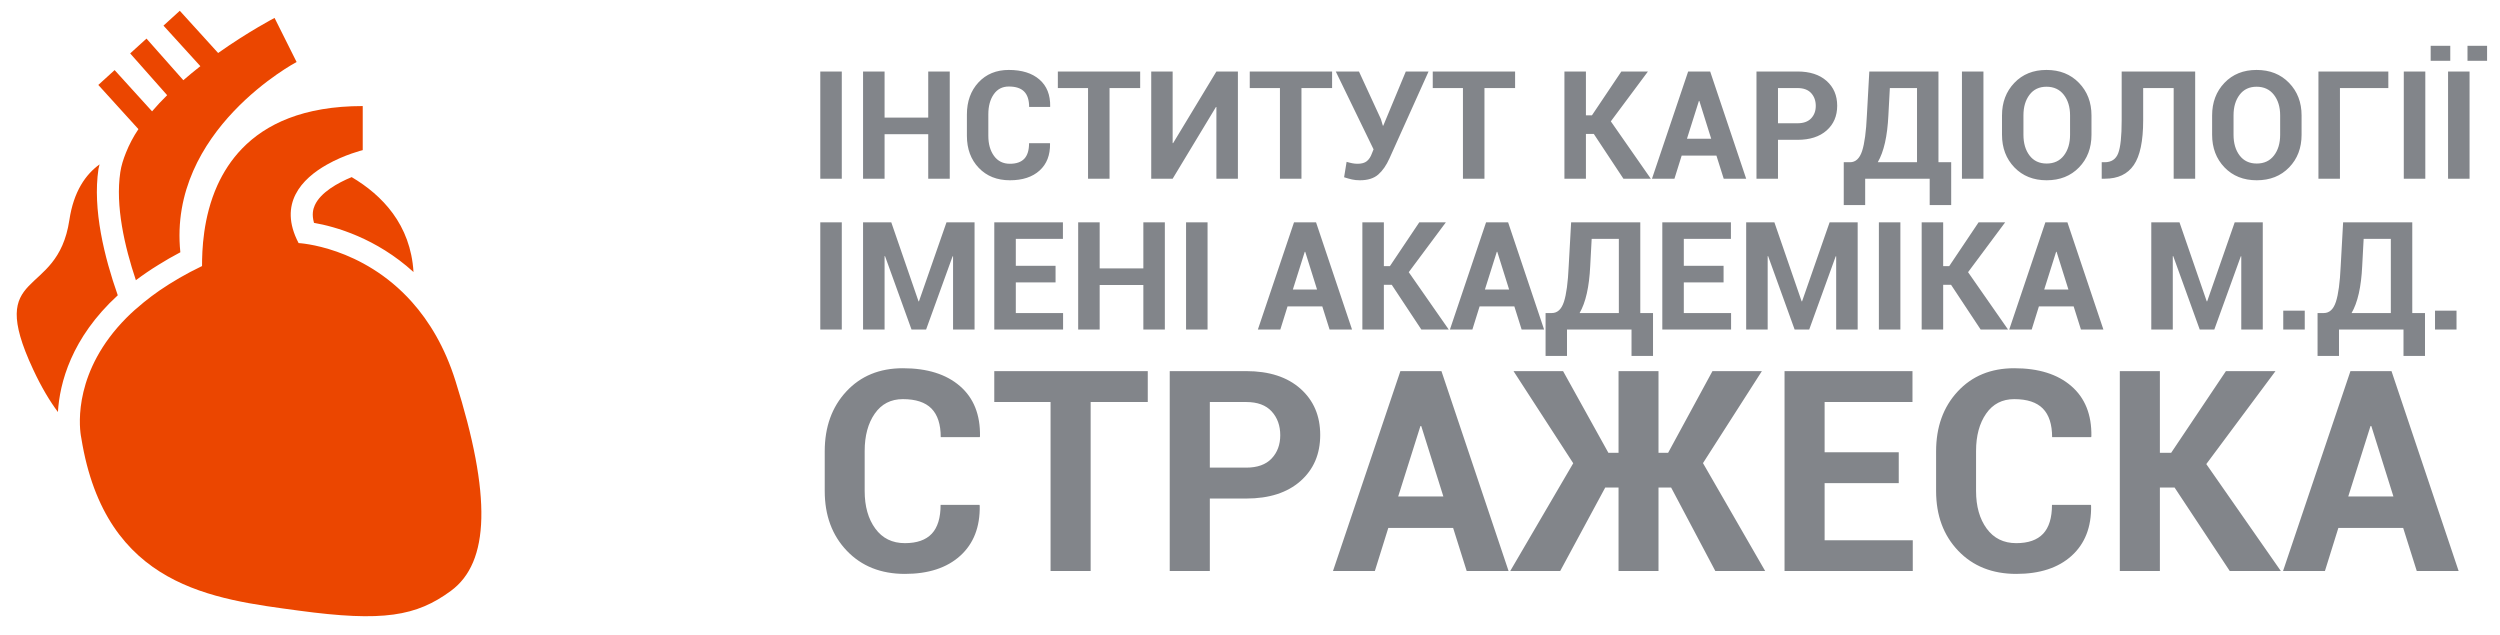 <?xml version="1.0" encoding="UTF-8"?>
<svg width="130px" height="33px" viewBox="0 0 130 33" version="1.1" xmlns="http://www.w3.org/2000/svg" xmlns:xlink="http://www.w3.org/1999/xlink">
    <!-- Generator: Sketch 48.1 (47250) - http://www.bohemiancoding.com/sketch -->
    <title>logo</title>
    <desc>Created with Sketch.</desc>
    <defs></defs>
    <g id="Artboard" stroke="none" stroke-width="1" fill="none" fill-rule="evenodd" transform="translate(-73, -168)">
        <g id="logo" transform="translate(73.246, 168.235)" fill-rule="nonzero">
            <path d="M16.123,10.44 C16.423,9.771 17.316,9.274 18.041,8.975 C19.626,9.912 21.108,11.443 21.256,13.91 C19.31,12.14 17.184,11.545 16.082,11.354 C15.958,10.913 16.038,10.63 16.123,10.44 Z M4.875,8.548 C4.56,10.653 5.187,13.158 5.878,15.12 C3.454,17.343 2.856,19.695 2.766,21.19 C2.339,20.618 1.907,19.899 1.477,18.974 C-1.034,13.6 2.731,15.392 3.36,11.212 C3.583,9.71 4.215,8.83 4.931,8.313 C4.915,8.391 4.889,8.468 4.875,8.548 Z M6.303,7.707 C6.469,7.29 6.683,6.878 6.952,6.48 L4.866,4.182 L5.714,3.41 L7.661,5.554 C7.906,5.266 8.171,4.986 8.446,4.715 L6.523,2.543 L7.371,1.772 L9.287,3.936 C9.58,3.683 9.875,3.437 10.173,3.206 L8.255,1.098 L9.103,0.325 L11.097,2.521 C12.686,1.397 14.031,0.697 14.031,0.697 L15.177,2.989 C15.177,2.989 8.478,6.525 9.132,12.883 C8.725,13.095 8.356,13.313 7.999,13.534 C7.574,13.795 7.181,14.064 6.82,14.336 C6.231,12.578 5.747,10.465 6.01,8.719 C6.059,8.379 6.169,8.041 6.303,7.707 Z M21.178,15.473 C22.073,16.477 22.883,17.804 23.438,19.571 C25.321,25.544 25.222,29.008 23.198,30.492 C21.404,31.809 19.673,32.113 15.279,31.516 C10.887,30.92 5.241,30.323 3.984,22.558 C3.984,22.558 3.972,22.5 3.958,22.414 C3.861,21.786 3.627,19.021 6.322,16.299 C6.593,16.025 6.9,15.753 7.234,15.482 C7.489,15.275 7.76,15.071 8.055,14.867 C8.694,14.431 9.415,14.004 10.26,13.6 C10.26,12.806 10.303,11.075 11.059,9.399 C11.362,8.734 11.776,8.076 12.344,7.489 C13.571,6.222 15.519,5.28 18.616,5.28 L18.616,7.572 C18.616,7.572 17.678,7.8 16.743,8.331 C15.469,9.054 14.196,10.341 15.281,12.405 C15.281,12.405 18.588,12.566 21.178,15.473 Z" id="Combined-Shape" fill="#EB4600"></path>
            <path d="M43.527,9.058 L42.409,9.058 L42.409,3.483 L43.527,3.483 L43.527,9.058 Z M49.141,9.058 L48.022,9.058 L48.022,6.742 L45.752,6.742 L45.752,9.058 L44.633,9.058 L44.633,3.483 L45.752,3.483 L45.752,5.88 L48.022,5.88 L48.022,3.483 L49.141,3.483 L49.141,9.058 Z M54.349,7.213 L54.356,7.236 C54.366,7.83 54.185,8.296 53.812,8.633 C53.44,8.97 52.925,9.139 52.269,9.139 C51.6,9.139 51.06,8.924 50.649,8.493 C50.238,8.063 50.033,7.507 50.033,6.826 L50.033,5.719 C50.033,5.04 50.233,4.484 50.634,4.051 C51.035,3.619 51.561,3.402 52.212,3.402 C52.891,3.402 53.422,3.568 53.805,3.9 C54.188,4.232 54.374,4.699 54.364,5.302 L54.356,5.325 L53.269,5.325 C53.269,4.967 53.183,4.701 53.01,4.526 C52.838,4.351 52.572,4.264 52.212,4.264 C51.877,4.264 51.616,4.399 51.429,4.668 C51.241,4.937 51.147,5.285 51.147,5.711 L51.147,6.826 C51.147,7.255 51.246,7.604 51.444,7.875 C51.642,8.146 51.917,8.281 52.269,8.281 C52.604,8.281 52.853,8.193 53.018,8.019 C53.183,7.844 53.265,7.575 53.265,7.213 L54.349,7.213 Z M59.043,4.344 L57.45,4.344 L57.45,9.058 L56.332,9.058 L56.332,4.344 L54.762,4.344 L54.762,3.483 L59.043,3.483 L59.043,4.344 Z M63.007,3.483 L64.125,3.483 L64.125,9.058 L63.007,9.058 L63.007,5.332 L62.984,5.328 L60.732,9.058 L59.618,9.058 L59.618,3.483 L60.732,3.483 L60.732,7.205 L60.755,7.209 L63.007,3.483 Z M69.023,4.344 L67.43,4.344 L67.43,9.058 L66.311,9.058 L66.311,4.344 L64.741,4.344 L64.741,3.483 L69.023,3.483 L69.023,4.344 Z M71.562,5.96 L71.661,6.297 L71.684,6.301 L72.856,3.483 L74.039,3.483 L72.006,8.001 C71.845,8.361 71.651,8.641 71.424,8.84 C71.196,9.039 70.879,9.139 70.47,9.139 C70.317,9.139 70.18,9.125 70.06,9.098 C69.94,9.072 69.803,9.033 69.647,8.982 L69.777,8.181 C69.892,8.215 69.993,8.239 70.081,8.256 C70.17,8.273 70.258,8.281 70.348,8.281 C70.557,8.281 70.718,8.236 70.83,8.145 C70.942,8.054 71.031,7.92 71.094,7.741 L71.179,7.53 L69.214,3.483 L70.42,3.483 L71.562,5.96 Z M78.539,4.344 L76.946,4.344 L76.946,9.058 L75.827,9.058 L75.827,4.344 L74.257,4.344 L74.257,3.483 L78.539,3.483 L78.539,4.344 Z M82.632,6.73 L82.222,6.73 L82.222,9.058 L81.104,9.058 L81.104,3.483 L82.222,3.483 L82.222,5.761 L82.536,5.761 L84.064,3.483 L85.447,3.483 L83.517,6.075 L85.596,9.058 L84.172,9.058 L82.632,6.73 Z M89.008,7.856 L87.201,7.856 L86.825,9.058 L85.657,9.058 L87.538,3.483 L88.683,3.483 L90.555,9.058 L89.387,9.058 L89.008,7.856 Z M87.476,6.979 L88.736,6.979 L88.12,5.014 L88.097,5.014 L87.476,6.979 Z M92.209,7.036 L92.209,9.058 L91.091,9.058 L91.091,3.483 L93.224,3.483 C93.865,3.483 94.369,3.646 94.737,3.973 C95.104,4.3 95.288,4.73 95.288,5.263 C95.288,5.797 95.104,6.226 94.737,6.55 C94.369,6.874 93.865,7.036 93.224,7.036 L92.209,7.036 Z M92.209,6.175 L93.224,6.175 C93.536,6.175 93.772,6.09 93.933,5.92 C94.094,5.75 94.174,5.534 94.174,5.271 C94.174,5.003 94.094,4.782 93.935,4.607 C93.775,4.432 93.538,4.344 93.224,4.344 L92.209,4.344 L92.209,6.175 Z M101.216,10.429 L100.098,10.429 L100.098,9.058 L96.743,9.058 L96.743,10.429 L95.629,10.429 L95.629,8.201 L95.955,8.201 C96.246,8.201 96.455,8.006 96.583,7.618 C96.71,7.23 96.793,6.613 96.832,5.765 L96.958,3.483 L100.554,3.483 L100.554,8.201 L101.216,8.201 L101.216,10.429 Z M97.95,5.765 C97.924,6.304 97.865,6.776 97.774,7.182 C97.682,7.588 97.557,7.927 97.398,8.201 L99.439,8.201 L99.439,4.344 L98.026,4.344 L97.95,5.765 Z M102.893,9.058 L101.775,9.058 L101.775,3.483 L102.893,3.483 L102.893,9.058 Z M108.511,6.772 C108.511,7.459 108.295,8.025 107.864,8.47 C107.432,8.916 106.871,9.139 106.179,9.139 C105.49,9.139 104.931,8.915 104.502,8.469 C104.073,8.022 103.858,7.456 103.858,6.772 L103.858,5.769 C103.858,5.087 104.072,4.522 104.5,4.074 C104.927,3.626 105.485,3.402 106.171,3.402 C106.863,3.402 107.426,3.626 107.86,4.074 C108.294,4.522 108.511,5.087 108.511,5.769 L108.511,6.772 Z M107.397,5.761 C107.397,5.327 107.288,4.971 107.071,4.693 C106.854,4.415 106.554,4.275 106.171,4.275 C105.793,4.275 105.499,4.415 105.289,4.693 C105.078,4.971 104.973,5.327 104.973,5.761 L104.973,6.772 C104.973,7.214 105.079,7.574 105.291,7.852 C105.502,8.13 105.799,8.269 106.179,8.269 C106.562,8.269 106.861,8.13 107.075,7.852 C107.289,7.574 107.397,7.214 107.397,6.772 L107.397,5.761 Z M113.903,3.483 L113.903,9.058 L112.785,9.058 L112.785,4.344 L111.199,4.344 L111.199,6.022 C111.199,7.099 111.037,7.874 110.711,8.348 C110.386,8.822 109.885,9.058 109.208,9.058 L109.043,9.058 L109.043,8.201 L109.197,8.201 C109.546,8.201 109.781,8.045 109.901,7.733 C110.021,7.422 110.081,6.851 110.081,6.022 L110.081,3.483 L113.903,3.483 Z M119.436,6.772 C119.436,7.459 119.221,8.025 118.789,8.47 C118.358,8.916 117.796,9.139 117.104,9.139 C116.415,9.139 115.856,8.915 115.427,8.469 C114.998,8.022 114.784,7.456 114.784,6.772 L114.784,5.769 C114.784,5.087 114.997,4.522 115.425,4.074 C115.853,3.626 116.41,3.402 117.096,3.402 C117.788,3.402 118.351,3.626 118.785,4.074 C119.219,4.522 119.436,5.087 119.436,5.769 L119.436,6.772 Z M118.322,5.761 C118.322,5.327 118.213,4.971 117.996,4.693 C117.779,4.415 117.479,4.275 117.096,4.275 C116.719,4.275 116.424,4.415 116.214,4.693 C116.003,4.971 115.898,5.327 115.898,5.761 L115.898,6.772 C115.898,7.214 116.004,7.574 116.216,7.852 C116.428,8.13 116.724,8.269 117.104,8.269 C117.487,8.269 117.786,8.13 118,7.852 C118.215,7.574 118.322,7.214 118.322,6.772 L118.322,5.761 Z M123.947,4.344 L121.431,4.344 L121.431,9.058 L120.313,9.058 L120.313,3.483 L123.947,3.483 L123.947,4.344 Z M125.87,9.058 L124.751,9.058 L124.751,3.483 L125.87,3.483 L125.87,9.058 Z M128.171,9.058 L127.053,9.058 L127.053,3.483 L128.171,3.483 L128.171,9.058 Z M129.082,2.927 L128.064,2.927 L128.064,2.146 L129.082,2.146 L129.082,2.927 Z M127.168,2.927 L126.149,2.927 L126.149,2.146 L127.168,2.146 L127.168,2.927 Z M43.527,16.901 L42.409,16.901 L42.409,11.325 L43.527,11.325 L43.527,16.901 Z M47.517,15.434 L47.54,15.434 L48.972,11.325 L50.431,11.325 L50.431,16.901 L49.313,16.901 L49.313,13.094 L49.29,13.091 L47.911,16.901 L47.153,16.901 L45.775,13.083 L45.752,13.087 L45.752,16.901 L44.633,16.901 L44.633,11.325 L46.1,11.325 L47.517,15.434 Z M54.643,14.45 L52.576,14.45 L52.576,16.043 L55.034,16.043 L55.034,16.901 L51.457,16.901 L51.457,11.325 L55.026,11.325 L55.026,12.187 L52.576,12.187 L52.576,13.588 L54.643,13.588 L54.643,14.45 Z M60.326,16.901 L59.208,16.901 L59.208,14.584 L56.937,14.584 L56.937,16.901 L55.819,16.901 L55.819,11.325 L56.937,11.325 L56.937,13.722 L59.208,13.722 L59.208,11.325 L60.326,11.325 L60.326,16.901 Z M62.547,16.901 L61.429,16.901 L61.429,11.325 L62.547,11.325 L62.547,16.901 Z M68.513,15.698 L66.706,15.698 L66.331,16.901 L65.163,16.901 L67.043,11.325 L68.188,11.325 L70.06,16.901 L68.892,16.901 L68.513,15.698 Z M66.982,14.821 L68.241,14.821 L67.625,12.857 L67.602,12.857 L66.982,14.821 Z M72.124,14.573 L71.715,14.573 L71.715,16.901 L70.597,16.901 L70.597,11.325 L71.715,11.325 L71.715,13.604 L72.029,13.604 L73.557,11.325 L74.939,11.325 L73.009,13.918 L75.088,16.901 L73.664,16.901 L72.124,14.573 Z M78.5,15.698 L76.693,15.698 L76.318,16.901 L75.15,16.901 L77.03,11.325 L78.175,11.325 L80.047,16.901 L78.879,16.901 L78.5,15.698 Z M76.969,14.821 L78.228,14.821 L77.612,12.857 L77.589,12.857 L76.969,14.821 Z M85.711,18.272 L84.593,18.272 L84.593,16.901 L81.238,16.901 L81.238,18.272 L80.124,18.272 L80.124,16.043 L80.449,16.043 C80.741,16.043 80.95,15.849 81.078,15.461 C81.205,15.073 81.288,14.455 81.326,13.608 L81.453,11.325 L85.049,11.325 L85.049,16.043 L85.711,16.043 L85.711,18.272 Z M82.445,13.608 C82.419,14.146 82.36,14.619 82.268,15.024 C82.177,15.43 82.051,15.77 81.893,16.043 L83.934,16.043 L83.934,12.187 L82.521,12.187 L82.445,13.608 Z M89.38,14.45 L87.312,14.45 L87.312,16.043 L89.77,16.043 L89.77,16.901 L86.194,16.901 L86.194,11.325 L89.762,11.325 L89.762,12.187 L87.312,12.187 L87.312,13.588 L89.38,13.588 L89.38,14.45 Z M93.439,15.434 L93.462,15.434 L94.894,11.325 L96.353,11.325 L96.353,16.901 L95.235,16.901 L95.235,13.094 L95.212,13.091 L93.833,16.901 L93.075,16.901 L91.696,13.083 L91.673,13.087 L91.673,16.901 L90.555,16.901 L90.555,11.325 L92.022,11.325 L93.439,15.434 Z M98.574,16.901 L97.456,16.901 L97.456,11.325 L98.574,11.325 L98.574,16.901 Z M101.208,14.573 L100.799,14.573 L100.799,16.901 L99.681,16.901 L99.681,11.325 L100.799,11.325 L100.799,13.604 L101.113,13.604 L102.641,11.325 L104.023,11.325 L102.093,13.918 L104.172,16.901 L102.748,16.901 L101.208,14.573 Z M107.584,15.698 L105.777,15.698 L105.402,16.901 L104.234,16.901 L106.114,11.325 L107.259,11.325 L109.131,16.901 L107.963,16.901 L107.584,15.698 Z M106.053,14.821 L107.312,14.821 L106.696,12.857 L106.673,12.857 L106.053,14.821 Z M114.504,15.434 L114.527,15.434 L115.959,11.325 L117.418,11.325 L117.418,16.901 L116.3,16.901 L116.3,13.094 L116.277,13.091 L114.898,16.901 L114.14,16.901 L112.762,13.083 L112.739,13.087 L112.739,16.901 L111.621,16.901 L111.621,11.325 L113.087,11.325 L114.504,15.434 Z M119.601,16.901 L118.483,16.901 L118.483,15.921 L119.601,15.921 L119.601,16.901 Z M125.854,18.272 L124.736,18.272 L124.736,16.901 L121.382,16.901 L121.382,18.272 L120.267,18.272 L120.267,16.043 L120.593,16.043 C120.884,16.043 121.093,15.849 121.221,15.461 C121.348,15.073 121.431,14.455 121.47,13.608 L121.596,11.325 L125.192,11.325 L125.192,16.043 L125.854,16.043 L125.854,18.272 Z M122.588,13.608 C122.562,14.146 122.504,14.619 122.412,15.024 C122.32,15.43 122.195,15.77 122.036,16.043 L124.077,16.043 L124.077,12.187 L122.664,12.187 L122.588,13.608 Z M127.493,16.901 L126.375,16.901 L126.375,15.921 L127.493,15.921 L127.493,16.901 Z" id="Інститут-кардіології" fill="#82858A"></path>
            <path d="M50.685,26.017 L50.7,26.06 C50.719,27.169 50.381,28.037 49.686,28.666 C48.991,29.294 48.032,29.608 46.809,29.608 C45.562,29.608 44.555,29.207 43.789,28.405 C43.023,27.603 42.64,26.567 42.64,25.296 L42.64,23.233 C42.64,21.967 43.013,20.93 43.76,20.124 C44.508,19.317 45.488,18.913 46.702,18.913 C47.968,18.913 48.958,19.223 49.672,19.842 C50.386,20.46 50.733,21.331 50.714,22.455 L50.7,22.497 L48.672,22.497 C48.672,21.831 48.511,21.335 48.19,21.009 C47.869,20.683 47.373,20.52 46.702,20.52 C46.078,20.52 45.592,20.771 45.242,21.273 C44.892,21.775 44.717,22.424 44.717,23.218 L44.717,25.296 C44.717,26.096 44.901,26.748 45.27,27.252 C45.639,27.757 46.152,28.009 46.809,28.009 C47.432,28.009 47.898,27.846 48.205,27.52 C48.511,27.194 48.665,26.693 48.665,26.017 L50.685,26.017 Z M59.438,20.67 L56.468,20.67 L56.468,29.458 L54.383,29.458 L54.383,20.67 L51.456,20.67 L51.456,19.063 L59.438,19.063 L59.438,20.67 Z M62.665,25.689 L62.665,29.458 L60.58,29.458 L60.58,19.063 L64.557,19.063 C65.751,19.063 66.691,19.368 67.377,19.977 C68.062,20.586 68.405,21.388 68.405,22.383 C68.405,23.378 68.062,24.177 67.377,24.782 C66.691,25.386 65.751,25.689 64.557,25.689 L62.665,25.689 Z M62.665,24.082 L64.557,24.082 C65.138,24.082 65.578,23.924 65.878,23.608 C66.177,23.291 66.327,22.888 66.327,22.397 C66.327,21.898 66.179,21.485 65.881,21.159 C65.584,20.833 65.142,20.67 64.557,20.67 L62.665,20.67 L62.665,24.082 Z M75.316,27.216 L71.946,27.216 L71.246,29.458 L69.069,29.458 L72.574,19.063 L74.709,19.063 L78.2,29.458 L76.022,29.458 L75.316,27.216 Z M72.46,25.582 L74.809,25.582 L73.659,21.919 L73.616,21.919 L72.46,25.582 Z M86.653,25.117 L85.996,25.117 L85.996,29.458 L83.918,29.458 L83.918,25.117 L83.226,25.117 L80.884,29.458 L78.286,29.458 L81.562,23.854 L78.457,19.063 L81.034,19.063 L83.39,23.311 L83.918,23.311 L83.918,19.063 L85.996,19.063 L85.996,23.311 L86.496,23.311 L88.802,19.063 L91.372,19.063 L88.309,23.847 L91.543,29.458 L88.951,29.458 L86.653,25.117 Z M98.489,24.889 L94.634,24.889 L94.634,27.859 L99.218,27.859 L99.218,29.458 L92.55,29.458 L92.55,19.063 L99.203,19.063 L99.203,20.67 L94.634,20.67 L94.634,23.283 L98.489,23.283 L98.489,24.889 Z M108.477,26.017 L108.491,26.06 C108.511,27.169 108.173,28.037 107.478,28.666 C106.783,29.294 105.824,29.608 104.601,29.608 C103.354,29.608 102.347,29.207 101.581,28.405 C100.814,27.603 100.431,26.567 100.431,25.296 L100.431,23.233 C100.431,21.967 100.805,20.93 101.552,20.124 C102.299,19.317 103.28,18.913 104.494,18.913 C105.76,18.913 106.75,19.223 107.463,19.842 C108.177,20.46 108.525,21.331 108.506,22.455 L108.491,22.497 L106.464,22.497 C106.464,21.831 106.303,21.335 105.982,21.009 C105.661,20.683 105.165,20.52 104.494,20.52 C103.87,20.52 103.383,20.771 103.034,21.273 C102.684,21.775 102.509,22.424 102.509,23.218 L102.509,25.296 C102.509,26.096 102.693,26.748 103.062,27.252 C103.431,27.757 103.944,28.009 104.601,28.009 C105.224,28.009 105.689,27.846 105.996,27.52 C106.303,27.194 106.457,26.693 106.457,26.017 L108.477,26.017 Z M112.832,25.117 L112.068,25.117 L112.068,29.458 L109.984,29.458 L109.984,19.063 L112.068,19.063 L112.068,23.311 L112.654,23.311 L115.502,19.063 L118.079,19.063 L114.481,23.897 L118.358,29.458 L115.702,29.458 L112.832,25.117 Z M124.719,27.216 L121.349,27.216 L120.65,29.458 L118.472,29.458 L121.977,19.063 L124.112,19.063 L127.603,29.458 L125.426,29.458 L124.719,27.216 Z M121.863,25.582 L124.212,25.582 L123.063,21.919 L123.02,21.919 L121.863,25.582 Z" id="Стражеска" fill="#82858A"></path>
        </g>
    </g>
</svg>